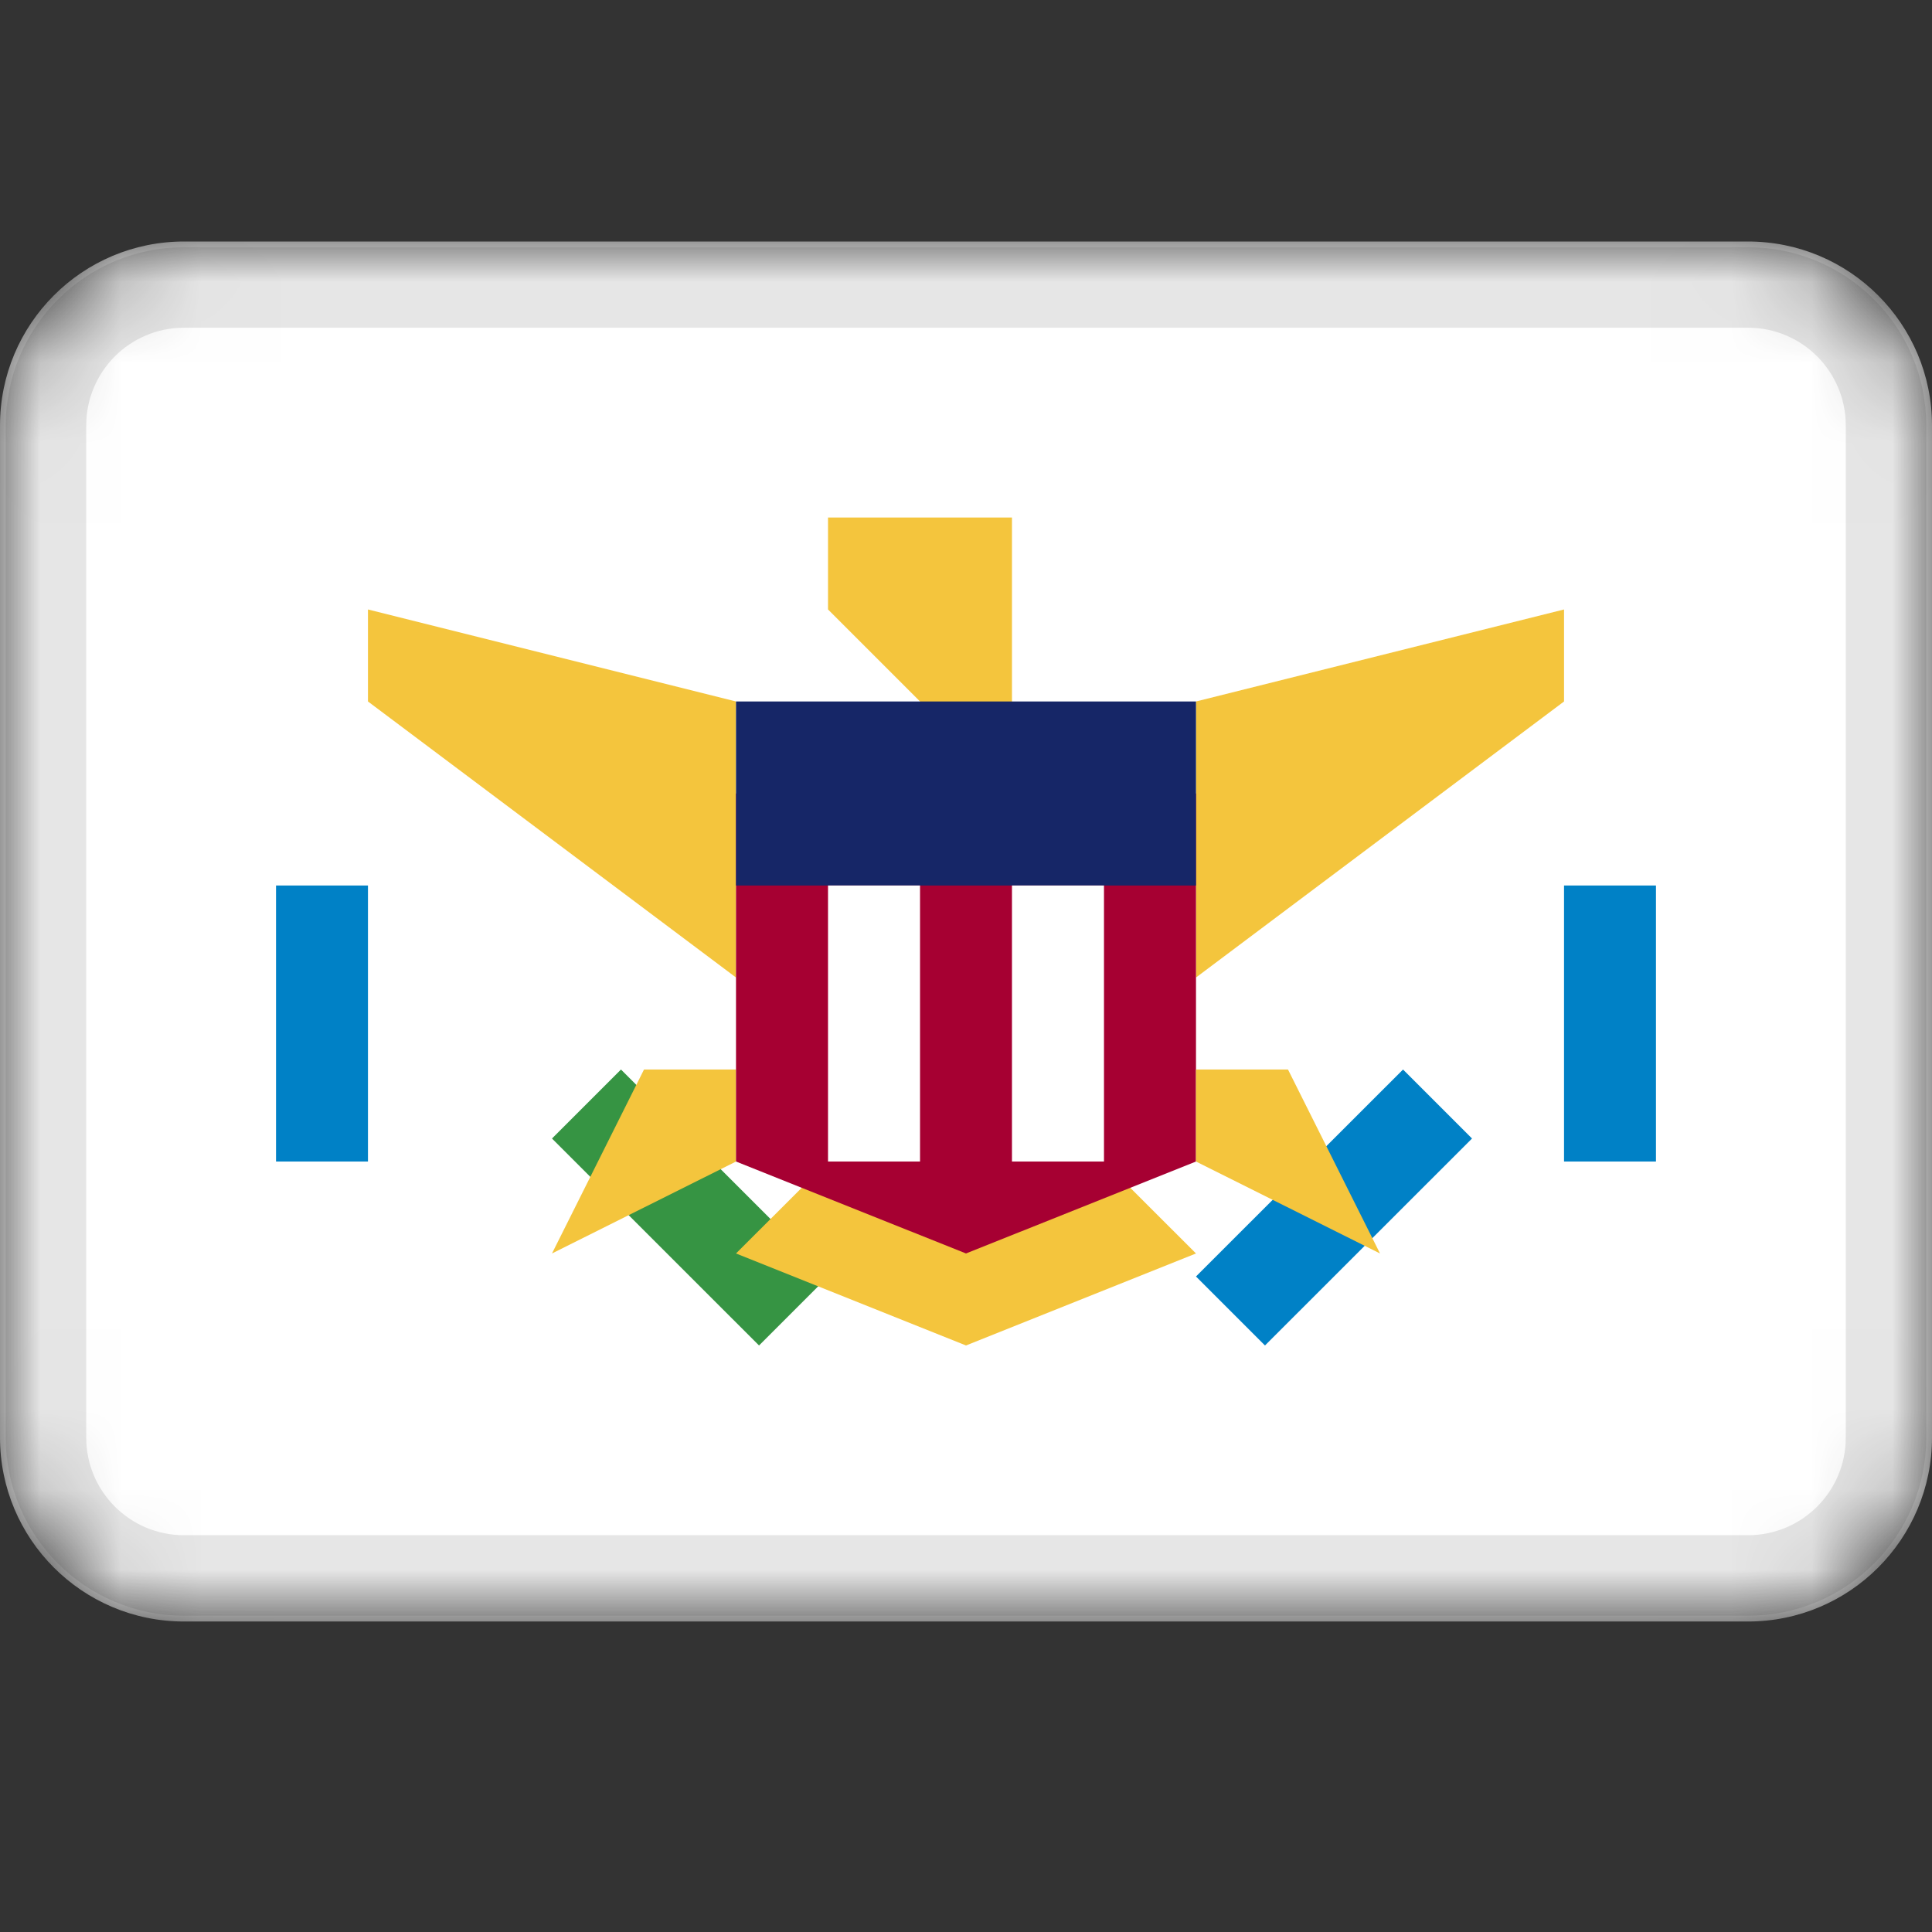 <svg width="24" height="24" viewBox="0 0 24 24" fill="none" xmlns="http://www.w3.org/2000/svg">
<rect x="0" y="0" width="24" height="24" fill="#333333" stroke="none"/>
<mask id="mask0_3349_51951" style="mask-type:alpha" maskUnits="userSpaceOnUse" x="0" y="3" width="24" height="18">
<path d="M21.714 3H2.286C1.023 3 0 4.023 0 5.286V17.857C0 19.119 1.023 20.143 2.286 20.143H21.714C22.977 20.143 24 19.119 24 17.857V5.286C24 4.023 22.977 3 21.714 3Z" fill="white"/>
</mask>
<g mask="url(#mask0_3349_51951)">
<path d="M21.714 3H2.286C1.023 3 0 4.023 0 5.286V17.857C0 19.119 1.023 20.143 2.286 20.143H21.714C22.977 20.143 24 19.119 24 17.857V5.286C24 4.023 22.977 3 21.714 3Z" fill="white"/>
<path fill-rule="evenodd" clip-rule="evenodd" d="M17.429 13.286L18.286 14.143L15.714 16.714L14.857 15.857L17.429 13.286Z" fill="#0081C6"/>
<path fill-rule="evenodd" clip-rule="evenodd" d="M7.714 13.286L6.857 14.143L9.429 16.714L10.286 15.857L7.714 13.286Z" fill="#369443"/>
<path fill-rule="evenodd" clip-rule="evenodd" d="M8 13.286H9.143V14.429L6.857 15.571L8 13.286Z" fill="#F4C53D"/>
<path fill-rule="evenodd" clip-rule="evenodd" d="M3.429 11H4.571V14.429H3.429V11ZM19.429 11H20.571V14.429H19.429V11Z" fill="#0081C6"/>
<path fill-rule="evenodd" clip-rule="evenodd" d="M12.571 7.571V6.429H10.286V7.571L11.429 8.714V11H12.571V7.571ZM4.571 7.571L9.143 8.714V12.143L4.571 8.714V7.571ZM19.429 7.571L14.857 8.714V12.143L19.429 8.714V7.571ZM9.143 15.571L12 16.714L14.857 15.571L13.714 14.429H10.286L9.143 15.571Z" fill="#F4C53D"/>
<path fill-rule="evenodd" clip-rule="evenodd" d="M9.143 9.857H14.857V14.429L12 15.571L9.143 14.429V9.857Z" fill="#A60032"/>
<path fill-rule="evenodd" clip-rule="evenodd" d="M9.143 8.714H14.857V11H9.143V8.714Z" fill="#162667"/>
<path fill-rule="evenodd" clip-rule="evenodd" d="M10.286 11H11.429V14.429H10.286V11ZM12.571 11H13.714V14.429H12.571V11Z" fill="white"/>
<path fill-rule="evenodd" clip-rule="evenodd" d="M16 13.286H14.857V14.429L17.143 15.571L16 13.286Z" fill="#F4C53D"/>
<path d="M21.714 3.571H2.286C1.339 3.571 0.571 4.339 0.571 5.286V17.857C0.571 18.804 1.339 19.571 2.286 19.571H21.714C22.661 19.571 23.429 18.804 23.429 17.857V5.286C23.429 4.339 22.661 3.571 21.714 3.571Z" stroke="black" stroke-opacity="0.1"/>
</g>
</svg>
